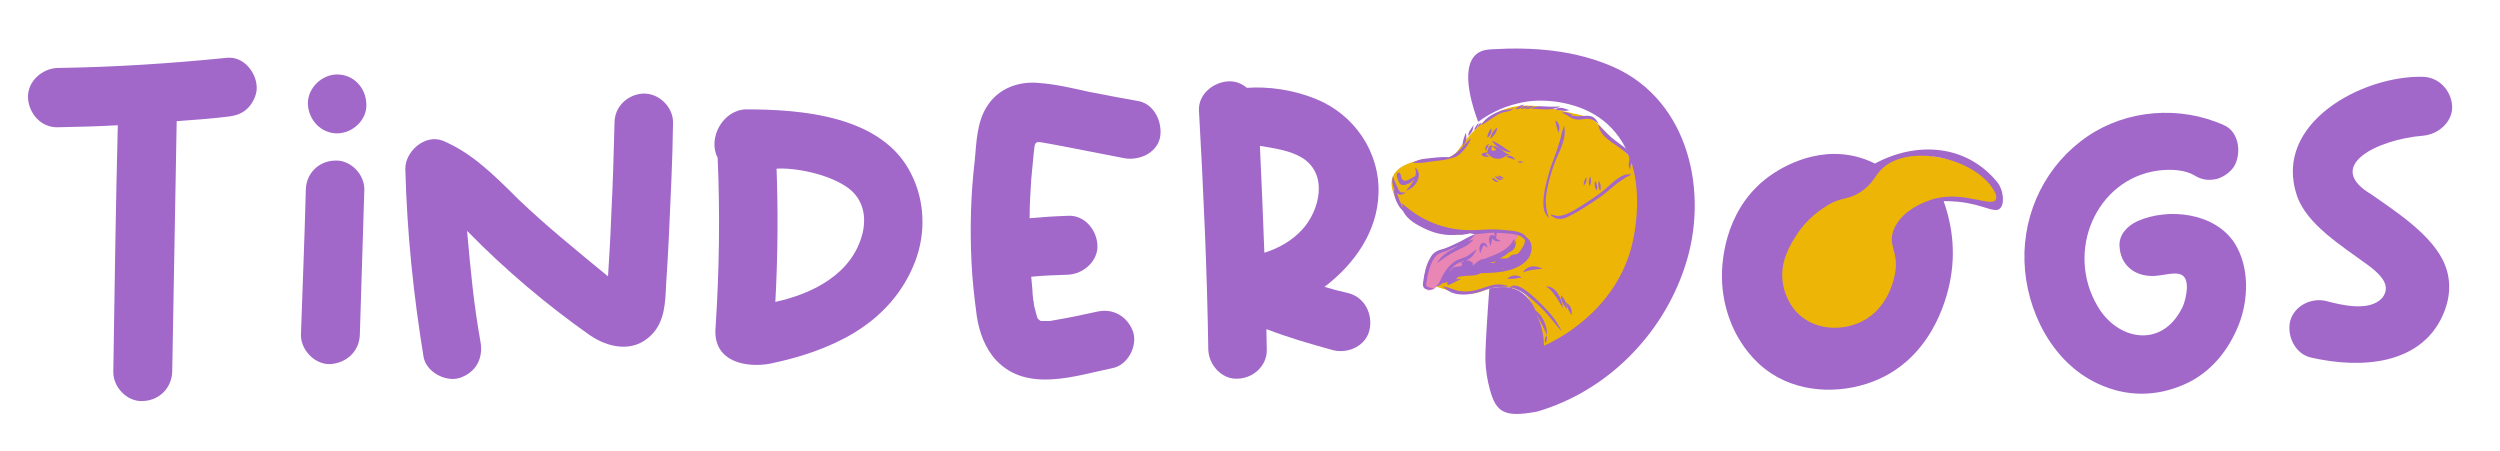 <svg width="144" height="26" viewBox="0 0 144 26" fill="none" xmlns="http://www.w3.org/2000/svg">
<g clip-path="url(#clip0_2596_212640)">
<mask id="mask0_2596_212640" style="mask-type:alpha" maskUnits="userSpaceOnUse" x="0" y="0" width="144" height="26">
<rect y="0.555" width="144" height="24.889" fill="#D9D9D9"/>
</mask>
<g mask="url(#mask0_2596_212640)">
<mask id="mask1_2596_212640" style="mask-type:luminance" maskUnits="userSpaceOnUse" x="-210" y="-43" width="380" height="215">
<path d="M-209.778 -42.113H169.482V171.221H-209.778V-42.113Z" fill="white"/>
</mask>
<g mask="url(#mask1_2596_212640)">
<path d="M14.786 5.014C14.81 5.435 14.575 5.926 14.271 6.231C13.944 6.558 13.546 6.675 13.078 6.722C12.119 6.839 11.16 6.909 10.177 6.979V7.003C10.084 11.799 10.013 16.595 9.92 21.392C9.896 22.351 9.171 23.076 8.212 23.1C7.323 23.146 6.504 22.304 6.527 21.392C6.597 16.666 6.668 11.963 6.785 7.213C5.615 7.283 4.468 7.307 3.322 7.33C2.363 7.354 1.661 6.535 1.614 5.646C1.567 4.686 2.433 3.938 3.322 3.914C6.574 3.868 9.826 3.657 13.078 3.329C14.037 3.236 14.763 4.172 14.786 5.014Z" fill="#A167C9"/>
<path d="M17.733 5.997C17.709 5.061 18.551 4.289 19.417 4.289C20.376 4.289 21.078 5.061 21.102 5.997C21.148 6.909 20.306 7.681 19.417 7.681C18.481 7.681 17.779 6.909 17.733 5.997ZM19.043 20.971C18.13 21.018 17.311 20.152 17.335 19.263C17.428 16.502 17.545 13.718 17.615 10.934C17.639 9.974 18.364 9.272 19.3 9.249C20.189 9.202 21.008 10.044 20.985 10.934C20.891 13.718 20.821 16.502 20.727 19.263C20.704 20.222 19.979 20.901 19.043 20.971Z" fill="#A167C9"/>
<path d="M24.4 20.574C23.815 16.994 23.441 13.391 23.347 9.741C23.324 8.735 24.47 7.705 25.5 8.103C27.114 8.782 28.331 9.951 29.875 11.496C31.466 13.017 33.174 14.397 35.022 15.918C35.093 14.795 35.163 13.695 35.209 12.385C35.303 10.63 35.35 8.852 35.397 7.074C35.397 6.138 36.145 5.436 37.058 5.389C37.994 5.366 38.789 6.208 38.766 7.074C38.742 9.226 38.625 11.379 38.532 13.531C38.485 14.467 38.438 15.403 38.368 16.386C38.321 17.415 38.298 18.538 37.502 19.31C36.473 20.34 35.022 20.036 33.946 19.287C31.489 17.556 29.126 15.567 26.904 13.297C27.091 15.403 27.278 17.485 27.676 19.685C27.84 20.62 27.442 21.439 26.483 21.767C25.687 22.024 24.564 21.439 24.4 20.574Z" fill="#A167C9"/>
<path d="M49.69 13.413C49.901 12.477 49.737 11.494 48.871 10.839C47.725 9.997 45.736 9.646 44.73 9.716C44.823 12.266 44.8 14.817 44.66 17.39C46.789 16.922 49.105 15.799 49.69 13.413ZM42.952 6.3C46.087 6.3 50.837 6.628 52.498 10.043C53.27 11.588 53.34 13.413 52.708 15.074C52.03 16.829 50.813 18.186 49.199 19.169C47.725 20.058 46.04 20.596 44.355 20.947C43.139 21.18 41.01 20.947 41.22 18.817C41.431 15.565 41.478 12.313 41.337 9.084C40.752 7.985 41.618 6.347 42.952 6.3Z" fill="#A167C9"/>
<path d="M60.053 18.49C60.077 18.513 60.124 18.513 60.1 18.513C60.1 18.513 60.077 18.513 60.053 18.49ZM59.89 18.466C59.913 18.466 59.937 18.49 59.96 18.49C59.96 18.49 59.937 18.466 59.89 18.466ZM59.843 18.396C59.796 18.396 59.773 18.373 59.773 18.373C59.773 18.373 59.796 18.373 59.843 18.396ZM59.515 17.273C59.585 17.437 59.562 17.53 59.539 17.437C59.539 17.39 59.515 17.32 59.515 17.273ZM55.959 15.121C55.865 13.155 55.912 11.213 56.146 9.248C56.24 8.242 56.263 7.025 56.848 6.136C57.48 5.107 58.65 4.662 59.843 4.779C60.825 4.849 61.785 5.083 62.744 5.294C63.727 5.481 64.663 5.668 65.622 5.832C66.534 6.043 66.979 7.096 66.815 7.938C66.605 8.85 65.575 9.271 64.733 9.108C63.773 8.92 62.838 8.733 61.855 8.546C61.41 8.453 60.966 8.382 60.498 8.289C59.515 8.125 59.632 8.008 59.515 9.108C59.468 9.506 59.445 9.95 59.398 10.348C59.352 11.073 59.305 11.822 59.305 12.57C60.053 12.5 60.779 12.454 61.528 12.43C62.464 12.383 63.165 13.226 63.212 14.115C63.259 15.05 62.393 15.776 61.528 15.823C60.825 15.846 60.1 15.869 59.398 15.94C59.422 16.197 59.445 16.478 59.468 16.712C59.468 16.899 59.492 17.062 59.515 17.273V17.39C59.515 17.413 59.539 17.437 59.539 17.437V17.46C59.585 17.741 59.679 18.045 59.749 18.303C59.773 18.349 59.796 18.373 59.843 18.42C59.866 18.42 59.866 18.443 59.89 18.443V18.466C59.913 18.466 59.96 18.49 60.007 18.49H60.474C60.498 18.49 60.732 18.443 60.732 18.443C61.551 18.303 62.37 18.139 63.189 17.952C64.101 17.741 64.943 18.209 65.271 19.122C65.528 19.964 64.943 21.04 64.078 21.204C61.925 21.648 59.164 22.631 57.386 20.759C56.731 20.058 56.403 19.122 56.263 18.209C56.123 17.156 56.006 16.15 55.959 15.121Z" fill="#A167C9"/>
<path d="M74.956 9.061C74.324 8.687 73.482 8.547 72.593 8.406H72.57C72.663 10.465 72.757 12.501 72.827 14.56C73.646 14.302 74.442 13.858 75.026 13.203C76.009 12.126 76.547 9.997 74.956 9.061ZM72.967 20.128C72.991 21.087 72.172 21.789 71.283 21.813C70.37 21.859 69.621 21.017 69.598 20.128C69.528 15.542 69.317 10.957 69.06 6.371C69.013 5.435 69.879 4.733 70.745 4.686C71.189 4.663 71.54 4.827 71.821 5.06C73.061 4.967 74.512 5.178 75.775 5.692C77.998 6.581 79.495 8.757 79.401 11.167C79.331 13.32 78.044 15.191 76.29 16.525C76.757 16.665 77.225 16.782 77.717 16.899C78.629 17.157 79.074 18.116 78.887 18.982C78.7 19.894 77.693 20.385 76.804 20.175C75.518 19.824 74.231 19.45 72.944 18.958C72.944 19.332 72.967 19.73 72.967 20.128Z" fill="#A167C9"/>
<path d="M95.701 13.8C95.929 18.226 91.043 22.413 89.536 21.729C88.309 21.172 89.02 17.25 87.43 16.691C86.848 16.485 86.239 16.535 86.239 16.535C85.544 16.592 85.453 16.868 84.735 16.915C84.172 16.951 83.71 16.814 83.374 16.715C82.89 16.572 82.648 16.501 82.589 16.374C82.264 15.671 85.205 13.828 84.977 13.438C84.901 13.307 84.552 13.488 83.957 13.517C82.852 13.572 81.707 13.065 80.992 12.266C80.836 12.091 79.865 11.006 80.233 10.155C80.48 9.583 81.223 9.371 81.587 9.267C82.472 9.014 82.827 9.328 83.468 9.059C83.98 8.843 84.023 8.507 84.602 7.856C84.876 7.547 85.573 6.761 86.49 6.366C87.687 5.849 88.93 6.141 90.234 6.446C90.972 6.62 91.387 6.664 91.791 6.938C92.052 7.115 92.161 7.259 92.859 7.986C93.401 8.551 93.661 8.803 93.764 8.912C94.46 9.648 95.599 11.813 95.701 13.8Z" fill="#EDB506"/>
<path d="M125.828 22.137C124.19 22.862 122.482 22.862 120.868 22.113C118.201 20.896 116.703 17.878 116.61 15.071C116.516 12.193 117.873 9.456 120.26 7.841C122.506 6.32 125.547 6.063 128.098 7.209C128.963 7.584 129.104 8.777 128.729 9.502C128.542 9.877 128.098 10.181 127.723 10.298C127.232 10.415 126.834 10.368 126.413 10.111C125.922 9.807 125.127 9.713 124.261 9.83C120.728 10.345 118.973 14.463 120.798 17.598C121.921 19.586 124.495 20.125 125.688 17.738C125.851 17.41 125.945 16.989 125.969 16.568C125.969 15.211 124.728 15.983 123.793 15.89C122.833 15.82 122.132 15.188 122.085 14.182C122.038 13.55 122.506 13.012 123.138 12.731C124.892 11.959 127.56 12.24 128.706 13.995C129.572 15.352 129.525 17.223 128.963 18.674C128.379 20.171 127.326 21.482 125.828 22.137Z" fill="#A167C9"/>
<path d="M131.91 18.509C132.144 17.597 133.15 17.129 133.992 17.34C134.881 17.574 136.496 17.971 137.221 17.152C137.829 16.38 136.94 15.678 136.379 15.257C134.951 14.204 132.869 12.941 132.308 11.28C130.88 7.092 136.098 4.331 139.561 4.425C140.496 4.448 141.198 5.22 141.245 6.133C141.269 7.045 140.426 7.747 139.561 7.817C136.94 8.028 133.805 9.572 136.612 11.21C137.852 12.099 140.192 13.549 140.847 15.304C141.222 16.263 141.105 17.293 140.684 18.205C139.397 20.989 136.051 21.27 133.103 20.592C132.191 20.381 131.723 19.352 131.91 18.509Z" fill="#A167C9"/>
<path d="M110.641 14.31C110.164 16.543 108.696 21.086 106.687 21.662C104.676 22.239 100.934 19.182 101.041 16.016C101.08 14.861 102.971 13.364 106.687 10.369C107.441 9.762 108.482 8.956 109.893 8.881C110.584 8.845 111.293 8.988 111.905 9.111C112.841 9.299 113.35 9.401 113.883 9.764C114.759 10.361 115.421 11.475 115.154 11.83C114.803 12.299 113.198 10.966 111.952 11.585C111.042 12.038 110.866 13.256 110.641 14.31Z" fill="#EDB506"/>
<path fill-rule="evenodd" clip-rule="evenodd" d="M108.231 21.832C111.565 20.333 112.239 16.661 112.348 16.066C112.715 14.069 112.252 12.418 111.953 11.586C112.157 11.583 112.448 11.587 112.793 11.622C114.258 11.772 114.861 12.296 115.186 12.021C115.496 11.759 115.386 10.921 115.062 10.518C113.278 8.301 110.383 8.13 108 9.421C107.686 9.264 107.221 9.07 106.635 8.958C104.071 8.468 101.98 10.086 101.688 10.318C99.255 12.26 99.176 15.257 99.184 15.976C99.203 17.811 99.932 19.119 100.08 19.377C100.3 19.759 100.893 20.766 102.028 21.511C103.902 22.739 106.378 22.665 108.231 21.832ZM109.17 15.667C109.12 15.986 108.797 17.778 107.191 18.542C106.184 19.022 104.769 19.051 103.759 18.233C102.93 17.561 102.748 16.619 102.704 16.375C102.478 15.101 103.119 14.099 103.481 13.534C104.121 12.534 104.94 12.025 105.305 11.803C106.074 11.336 106.437 11.537 107.16 11.061C107.933 10.552 107.957 10.115 108.459 9.669C109.998 8.302 113.536 9.074 114.731 10.784C114.843 10.945 115.077 11.287 114.957 11.497C114.698 11.952 113.212 11.024 111.489 11.431C111.402 11.452 109.549 11.915 109.06 13.281C108.744 14.16 109.354 14.492 109.17 15.667Z" fill="#A167C9"/>
<path d="M84.977 13.438C84.727 13.698 84.319 14.054 83.732 14.284C83.192 14.495 82.901 14.444 82.587 14.686C82.327 14.888 82.042 15.301 82.037 16.255C82.1 16.409 82.163 16.564 82.227 16.719C82.316 16.727 82.449 16.726 82.575 16.655C82.71 16.58 82.774 16.461 82.802 16.414C82.888 16.266 83.273 16.02 84.041 15.533C84.282 15.38 84.436 15.286 84.612 15.325C84.703 15.345 84.767 15.393 84.871 15.373C84.999 15.346 85.057 15.239 85.133 15.158C85.337 14.941 85.656 14.943 85.824 14.92C86.532 14.82 87.588 13.732 87.426 13.406C87.361 13.275 86.918 13.298 86.034 13.351C85.587 13.377 85.221 13.412 84.977 13.438Z" fill="#EA86B4"/>
<path d="M92.957 3.868C90.735 2.883 88.324 2.698 85.939 2.838C85.71 2.851 85.338 2.868 85.035 3.124C84.01 3.995 84.967 6.558 85.144 7.017C85.482 6.766 85.975 6.452 86.621 6.203C86.621 6.203 87.304 5.938 88.017 5.841C89.158 5.686 91.038 5.902 92.349 6.945C95.267 9.267 94.078 13.843 93.953 14.298C92.911 18.076 89.472 19.675 88.931 19.916C88.93 19.705 88.912 19.456 88.86 19.182C88.784 18.779 88.659 18.447 88.542 18.197C88.493 17.984 88.377 17.62 88.085 17.268C87.959 17.116 87.672 16.779 87.184 16.621C86.876 16.522 86.604 16.53 86.4 16.537C86.147 16.544 85.936 16.584 85.785 16.621C85.655 18.35 85.579 19.677 85.562 20.311C85.557 20.485 85.552 20.758 85.581 21.11C85.604 21.39 85.647 21.714 85.728 22.07C86.101 23.731 86.523 24.082 88.535 23.708C92.558 22.538 95.764 19.286 97.051 15.354C98.455 11.143 97.308 5.811 92.957 3.868Z" fill="#A167C9"/>
<path d="M91.365 10.198C91.277 10.344 91.212 10.506 91.218 10.68C91.366 10.567 91.409 10.373 91.365 10.198Z" fill="#A167C9"/>
<path d="M91.6 10.182C91.597 10.135 91.553 10.272 91.544 10.29C91.491 10.432 91.507 10.591 91.568 10.729C91.656 10.558 91.655 10.362 91.6 10.182Z" fill="#A167C9"/>
<path d="M91.97 10.627C91.947 10.552 91.911 10.481 91.877 10.41C91.842 10.552 91.832 10.705 91.899 10.839C91.921 10.888 91.95 10.934 91.982 10.977C92.002 10.862 92.006 10.739 91.97 10.627Z" fill="#A167C9"/>
<path d="M92.112 10.434C92.098 10.412 92.092 10.364 92.087 10.417C92.087 10.416 92.087 10.416 92.087 10.415C92.086 10.421 92.085 10.427 92.084 10.432C92.084 10.432 92.084 10.431 92.084 10.431C92.039 10.622 92.065 10.823 92.168 10.99C92.233 10.806 92.204 10.604 92.112 10.434Z" fill="#A167C9"/>
<path d="M84.251 8.381C84.277 8.394 84.308 8.348 84.313 8.334C84.471 8.146 84.499 7.883 84.424 7.653C84.341 7.883 84.251 8.113 84.24 8.36C84.24 8.359 84.24 8.358 84.24 8.357C84.239 8.367 84.242 8.375 84.251 8.381Z" fill="#A167C9"/>
<path d="M84.602 7.855C84.627 7.764 84.706 7.701 84.756 7.624C84.845 7.503 84.858 7.348 84.877 7.205C84.776 7.377 84.5 7.645 84.602 7.855Z" fill="#A167C9"/>
<path d="M87.435 6.28C87.541 6.258 87.633 6.196 87.702 6.114C87.715 6.091 87.815 5.997 87.751 6.029L87.75 6.029H87.75C87.643 6.061 87.532 6.09 87.44 6.157C87.384 6.195 87.332 6.24 87.282 6.287C87.333 6.294 87.386 6.291 87.435 6.28Z" fill="#A167C9"/>
<path d="M87.695 6.172C87.653 6.2 87.615 6.236 87.587 6.277C87.669 6.274 87.752 6.262 87.828 6.231C87.9 6.199 87.962 6.149 88.023 6.099C87.91 6.099 87.79 6.103 87.695 6.172Z" fill="#A167C9"/>
<path d="M87.833 6.263C88.021 6.313 88.2 6.223 88.357 6.128C88.171 6.087 87.976 6.137 87.833 6.263Z" fill="#A167C9"/>
<path d="M88.197 6.268C88.213 6.267 88.229 6.266 88.245 6.266C88.245 6.266 88.244 6.266 88.243 6.266C88.245 6.266 88.246 6.266 88.247 6.266C88.246 6.266 88.246 6.266 88.245 6.266C88.633 6.272 89.022 6.329 89.409 6.278C89.572 6.254 89.734 6.209 89.88 6.133C89.721 6.145 89.561 6.145 89.401 6.142C89.005 6.167 88.544 6.019 88.197 6.268Z" fill="#A167C9"/>
<path d="M89.817 6.216C89.729 6.227 89.639 6.259 89.577 6.322C89.66 6.323 89.743 6.339 89.824 6.354C90.004 6.393 90.236 6.404 90.394 6.347H90.395C90.206 6.288 90.021 6.185 89.817 6.216Z" fill="#A167C9"/>
<path d="M90.149 6.47C90.093 6.467 90.035 6.47 89.981 6.487C90.059 6.539 90.139 6.591 90.229 6.619C90.51 6.824 90.773 6.941 91.143 6.869C91.305 6.845 91.471 6.819 91.63 6.867C91.801 6.917 91.938 7.035 92.082 7.133C91.785 6.556 91.483 6.665 90.936 6.7C90.776 6.7 90.619 6.664 90.462 6.637C90.483 6.634 90.582 6.613 90.564 6.603L90.565 6.603C90.427 6.557 90.299 6.472 90.149 6.47Z" fill="#A167C9"/>
<path d="M89.037 11.643C89.035 11.155 89.158 10.677 89.282 10.209C89.34 9.979 89.412 9.754 89.497 9.533C89.739 8.81 90.289 8.026 90.086 7.243C90.042 7.376 90.001 7.512 89.963 7.647C89.823 8.332 89.555 8.975 89.319 9.629C89.106 10.35 88.871 11.094 88.901 11.853C88.916 12.114 89.015 12.385 89.226 12.551C89.095 12.269 89.045 11.953 89.037 11.643Z" fill="#A167C9"/>
<path d="M89.698 7.43C89.72 7.502 89.747 7.572 89.771 7.643C89.811 7.492 89.849 7.327 89.788 7.177C89.75 7.076 89.677 6.982 89.574 6.943C89.634 7.1 89.641 7.272 89.698 7.43Z" fill="#A167C9"/>
<path d="M87.743 9.345C87.646 9.284 87.523 9.27 87.418 9.318C87.513 9.387 87.637 9.386 87.743 9.345Z" fill="#A167C9"/>
<path d="M92.06 7.18C92.175 7.922 92.964 8.225 93.48 8.661C93.718 8.851 93.92 8.966 93.83 9.31C93.814 9.415 93.802 9.525 93.834 9.628C93.85 9.68 93.877 9.728 93.912 9.77C93.906 9.731 93.903 9.692 93.905 9.653C93.913 9.522 93.979 9.405 94.017 9.281C94.127 8.967 93.878 8.724 93.647 8.554C93.371 8.329 93.073 8.133 92.8 7.904C92.54 7.678 92.302 7.426 92.06 7.18Z" fill="#A167C9"/>
<path d="M93.916 10.05C93.932 10.027 93.889 9.943 93.894 9.991C93.89 10.097 93.676 10.022 93.603 10.062C93.072 10.251 92.704 10.716 92.267 11.051C91.916 11.325 91.537 11.561 91.166 11.807C90.757 12.047 90.193 12.461 89.712 12.435C89.564 12.425 89.421 12.383 89.283 12.333C89.544 12.664 89.945 12.677 90.3 12.493C90.721 12.293 91.119 12.048 91.508 11.792C91.755 11.627 92.007 11.467 92.249 11.295C92.585 11.047 92.883 10.753 93.22 10.507C93.372 10.399 93.528 10.298 93.683 10.195C93.763 10.153 93.88 10.144 93.916 10.05Z" fill="#A167C9"/>
<path d="M86.148 8.649L86.151 8.648C85.936 8.746 85.835 8.65 85.947 8.437C85.939 8.439 85.93 8.441 85.922 8.444C85.94 8.424 85.968 8.43 85.99 8.441C85.989 8.437 85.988 8.434 85.987 8.431C86.063 8.499 86.121 8.566 86.188 8.636C86.175 8.638 86.162 8.643 86.148 8.649ZM86.697 9.007C86.723 8.988 86.746 8.97 86.767 8.95C86.835 8.953 86.906 8.94 86.968 8.913C86.785 8.883 86.638 8.748 86.49 8.63C86.339 8.518 86.157 8.411 85.973 8.407C85.855 8.302 85.713 8.492 85.709 8.609C85.669 8.655 85.66 8.727 85.673 8.784C85.072 8.789 85.416 9.143 85.797 8.998C85.786 8.994 85.776 8.99 85.766 8.987C85.776 8.99 85.786 8.994 85.797 8.997C85.719 8.97 85.637 8.939 85.566 8.905C85.61 8.879 85.651 8.851 85.687 8.824C85.71 8.879 85.762 8.923 85.819 8.944C85.797 8.957 85.812 8.979 85.816 8.996C85.821 8.991 85.822 8.984 85.824 8.977C86.053 9.198 86.443 9.197 86.697 9.007Z" fill="#A167C9"/>
<path d="M85.938 8.107C86.18 8.484 86.6 8.751 87.052 8.771C86.675 8.56 86.35 8.256 85.938 8.107Z" fill="#A167C9"/>
<path d="M85.57 8.474C85.543 8.547 85.546 8.629 85.575 8.701C85.643 8.568 85.712 8.434 85.774 8.297C85.681 8.312 85.603 8.387 85.57 8.474Z" fill="#A167C9"/>
<path d="M86.772 9.049C86.874 9.048 86.961 9.11 87.056 9.138C87.128 9.161 87.202 9.181 87.277 9.191C87.216 9.108 87.139 9.027 87.04 8.99C86.946 8.957 86.818 8.961 86.756 9.05C86.761 9.05 86.766 9.049 86.772 9.049Z" fill="#A167C9"/>
<path d="M84.897 7.475C85.088 7.465 85.125 7.235 85.179 7.091C85.022 7.175 84.993 7.345 84.897 7.475Z" fill="#A167C9"/>
<path d="M85.13 7.27C85.126 7.288 85.122 7.306 85.122 7.324C85.161 7.298 85.2 7.271 85.234 7.238C85.283 7.19 85.315 7.129 85.342 7.066C85.249 7.103 85.154 7.166 85.13 7.27Z" fill="#A167C9"/>
<path d="M85.326 7.207C85.668 7.03 85.956 6.767 86.297 6.589C86.376 6.548 86.456 6.51 86.54 6.483C86.72 6.431 86.92 6.433 87.08 6.326C87.13 6.293 87.177 6.253 87.218 6.21C86.995 6.344 86.73 6.294 86.49 6.365C86.043 6.535 85.555 6.764 85.326 7.207Z" fill="#A167C9"/>
<path d="M86.115 10.322C86.06 10.29 86.002 10.259 85.948 10.225C85.956 10.322 86.025 10.408 86.112 10.449C86.175 10.48 86.248 10.488 86.318 10.483C86.254 10.426 86.19 10.366 86.115 10.322Z" fill="#A167C9"/>
<path d="M86.535 10.358C86.532 10.355 86.528 10.354 86.525 10.351L86.525 10.352C86.395 10.269 86.265 10.157 86.101 10.166C86.201 10.299 86.363 10.416 86.535 10.358Z" fill="#A167C9"/>
<path d="M86.628 10.294C86.536 10.189 86.405 10.114 86.262 10.121C86.344 10.24 86.485 10.303 86.628 10.294Z" fill="#A167C9"/>
<path d="M85.896 7.385C85.765 7.542 85.672 7.734 85.669 7.941C85.85 7.822 85.948 7.597 85.896 7.385Z" fill="#A167C9"/>
<path d="M86.244 7.354C86.022 7.499 85.873 7.734 85.845 7.998C86.042 7.831 86.219 7.621 86.244 7.354Z" fill="#A167C9"/>
<path d="M81.359 10.507C81.249 10.682 81.12 10.846 80.967 10.986C81.138 10.946 81.296 10.847 81.424 10.728C81.609 10.545 81.748 10.285 81.722 10.019C81.709 9.869 81.627 9.727 81.501 9.644C81.566 9.802 81.572 9.98 81.525 10.144C81.283 10.231 80.95 10.595 80.732 10.289C80.71 10.2 80.699 10.104 80.663 10.017C80.638 9.905 80.464 9.922 80.459 10.036C80.454 10.156 80.481 10.279 80.541 10.383C80.563 10.499 80.624 10.625 80.751 10.649C80.843 10.669 80.939 10.655 81.029 10.632C81.014 10.627 80.997 10.623 80.981 10.618C81.193 10.606 81.355 10.445 81.477 10.285C81.448 10.364 81.404 10.436 81.359 10.507Z" fill="#A167C9"/>
<path d="M83.544 9.027C83.543 9.027 83.541 9.028 83.54 9.029C83.542 9.028 83.543 9.027 83.544 9.027ZM81.792 9.385C82.101 9.368 82.404 9.3 82.713 9.269C83.039 9.238 83.364 9.19 83.677 9.085C83.858 9.051 84.017 8.944 84.146 8.817C84.401 8.575 84.608 8.283 84.74 7.956C84.319 8.324 83.997 8.84 83.468 9.059C82.998 9.018 82.526 9.098 82.059 9.144C81.813 9.174 81.573 9.255 81.358 9.377C81.502 9.389 81.647 9.392 81.792 9.385Z" fill="#A167C9"/>
<path d="M85.269 14.584C85.29 14.486 85.331 14.393 85.369 14.3C85.403 14.236 85.441 14.078 85.536 14.158C85.587 14.194 85.629 14.241 85.681 14.275C85.672 14.247 85.666 14.218 85.658 14.19C85.607 13.945 85.352 13.907 85.248 14.139C85.191 14.278 85.19 14.453 85.269 14.584Z" fill="#A167C9"/>
<path d="M82.164 16.266C82.239 15.76 82.38 15.081 82.747 14.705C82.9 14.572 83.103 14.529 83.289 14.463C83.529 14.372 83.762 14.264 83.998 14.165C83.531 14.421 83.014 14.677 82.759 15.171C82.951 15.015 83.163 14.883 83.367 14.741C83.69 14.526 84.047 14.37 84.391 14.195C84.581 14.089 84.753 13.951 84.891 13.784C84.781 13.815 84.671 13.851 84.563 13.891C84.725 13.787 84.849 13.636 84.988 13.504C84.626 13.582 84.323 13.822 83.989 13.971C83.725 14.094 83.463 14.226 83.188 14.32C82.808 14.421 82.532 14.519 82.359 14.901C82.155 15.297 82.042 15.734 81.984 16.173C81.934 16.381 81.936 16.635 82.198 16.674C82.337 16.691 82.473 16.645 82.605 16.612C82.384 16.545 82.068 16.607 82.164 16.266Z" fill="#A167C9"/>
<path d="M86.374 16.382C85.964 16.374 85.58 16.545 85.195 16.662C84.695 16.819 84.133 16.85 83.644 16.639C83.462 16.572 83.275 16.505 83.08 16.492C83.248 16.624 83.413 16.765 83.61 16.85C84.059 17.025 84.566 16.979 85.025 16.869C85.432 16.767 85.817 16.571 86.239 16.535C86.465 16.513 86.695 16.525 86.918 16.484C86.739 16.441 86.559 16.39 86.374 16.382Z" fill="#A167C9"/>
<path d="M83.754 15.314C83.918 15.164 84.128 15.091 84.338 15.035C84.329 15.052 84.322 15.07 84.315 15.087C84.207 15.049 84.094 15.186 84.253 15.213C84.209 15.252 84.167 15.293 84.134 15.343C83.998 15.346 83.608 15.368 83.599 15.546C83.553 15.574 83.51 15.606 83.469 15.64C83.551 15.521 83.645 15.41 83.754 15.314ZM86.495 15.479C86.527 15.465 86.558 15.451 86.589 15.436C86.599 15.442 86.609 15.449 86.619 15.454C86.578 15.464 86.536 15.471 86.495 15.479ZM84.071 15.491C84.069 15.501 84.067 15.51 84.066 15.519C84.049 15.523 84.033 15.526 84.017 15.529C84.035 15.517 84.053 15.504 84.071 15.491ZM86.033 14.869C85.996 14.886 85.957 14.9 85.918 14.909C85.964 14.891 86.01 14.874 86.056 14.856C86.048 14.861 86.041 14.865 86.033 14.869ZM86.095 15.127C85.998 15.185 85.878 15.13 85.775 15.112C85.908 15.131 86.043 15.107 86.16 15.039C86.139 15.069 86.12 15.1 86.095 15.127ZM84.178 15.515C84.181 15.511 84.185 15.508 84.189 15.504C84.196 15.505 84.203 15.508 84.21 15.51C84.202 15.513 84.194 15.516 84.186 15.519C84.183 15.518 84.181 15.517 84.178 15.515ZM83.099 16.303C83.2 16.332 83.32 16.245 83.414 16.213C83.333 16.276 83.32 16.405 83.447 16.411C83.627 16.347 83.792 16.241 83.965 16.159C84.029 16.128 84.094 16.099 84.161 16.073C84.061 16.064 83.961 16.071 83.863 16.087C83.905 16.049 83.943 16.006 83.972 15.956C84.088 15.93 84.206 15.909 84.325 15.894C84.648 15.862 84.995 15.908 85.287 15.736C86.201 15.72 87.437 15.668 88.041 14.877C88.279 14.519 88.317 13.927 87.921 13.667C87.748 13.395 87.391 13.339 87.096 13.292C86.629 13.244 86.159 13.195 85.69 13.218C85.275 13.25 84.864 13.265 84.446 13.253C83.524 13.225 82.594 12.939 81.802 12.485C81.375 12.232 81.1 11.998 80.73 11.706C80.748 11.773 80.777 11.84 80.813 11.903C80.808 11.918 80.805 11.933 80.802 11.949C80.651 11.679 80.554 11.386 80.45 11.096C80.614 11.296 80.817 11.208 80.99 11.074C80.597 11.133 80.633 11.062 80.467 10.737C80.383 10.546 80.293 10.356 80.232 10.156C80.158 10.392 80.202 10.656 80.307 10.877C80.263 11.257 80.414 11.628 80.624 11.938C80.65 11.973 80.677 12.007 80.706 12.04C80.759 12.103 80.826 12.144 80.85 12.226C81.11 12.674 81.556 12.916 82.013 13.146C82.612 13.44 83.286 13.601 83.957 13.518C84.198 13.546 84.444 13.494 84.679 13.437C84.928 13.518 85.191 13.479 85.444 13.445C85.653 13.42 85.864 13.403 86.075 13.403C86.051 13.499 86.108 13.594 86.156 13.674C86.087 13.548 85.928 13.484 85.821 13.605C85.69 13.776 85.812 13.994 85.854 14.175C85.925 14.046 85.896 13.886 85.952 13.752C86.186 13.931 86.155 13.915 86.453 13.878C86.355 13.815 86.215 13.809 86.165 13.688C86.199 13.732 86.197 13.459 86.2 13.428C86.352 13.39 86.511 13.434 86.666 13.436C87.061 13.477 87.585 13.464 87.837 13.824C87.846 14.046 87.713 14.231 87.593 14.406C87.399 14.682 87.419 14.617 87.123 14.673C87.047 14.697 86.987 14.75 86.932 14.805C86.78 14.944 86.559 14.85 86.379 14.9C86.541 14.783 86.74 14.717 86.872 14.56C87.019 14.499 87.171 14.412 87.249 14.267C87.298 14.14 87.331 13.992 87.315 13.858C87.275 13.916 87.234 13.981 87.195 14.042C87.209 13.996 87.287 13.807 87.217 13.793C87.199 13.789 87.179 13.8 87.174 13.818C87.174 13.817 87.174 13.816 87.174 13.816C86.852 14.447 86.134 14.661 85.521 14.907C85.238 14.915 85.018 15.133 84.828 15.32C84.851 15.223 84.843 15.029 84.696 15.08C84.682 14.995 84.578 14.976 84.519 15.029C84.507 15.011 84.49 14.997 84.47 14.989C84.752 14.883 84.938 14.622 85.063 14.359C84.853 14.497 84.664 14.669 84.442 14.79C84.323 14.847 84.195 14.877 84.072 14.923C83.602 15.092 83.281 15.516 83.061 15.947C82.965 16.141 82.902 16.381 82.689 16.478C82.844 16.502 82.996 16.418 83.091 16.299C83.094 16.3 83.096 16.302 83.099 16.303Z" fill="#A167C9"/>
<path d="M89.949 19.092C89.652 18.38 89.081 17.824 88.543 17.287C88.228 17.003 87.516 16.302 87.07 16.474C87.007 16.502 86.959 16.561 86.952 16.629C86.996 16.575 87.067 16.553 87.135 16.568C87.683 16.755 88.144 17.142 88.564 17.531C89.085 17.997 89.497 18.563 89.949 19.092Z" fill="#A167C9"/>
<path d="M89.058 18.842C88.968 18.509 88.804 18.177 88.533 17.955C88.48 17.912 88.422 17.873 88.362 17.843C88.477 18.053 88.583 18.268 88.704 18.476C88.846 18.743 88.984 19.014 89.096 19.295C89.111 19.143 89.094 18.99 89.058 18.842Z" fill="#A167C9"/>
<path d="M89.08 19.622C89.112 19.528 89.105 19.426 89.08 19.331C89.006 19.424 88.969 19.544 88.986 19.662C88.99 19.698 88.997 19.735 89.007 19.77C89.037 19.724 89.062 19.674 89.08 19.622Z" fill="#A167C9"/>
<path d="M89.917 17.284C89.794 16.955 89.58 16.586 89.208 16.51C89.156 16.501 89.103 16.498 89.05 16.505C89.114 16.537 89.173 16.578 89.228 16.623C89.308 16.691 89.378 16.769 89.444 16.85C89.675 17.127 89.838 17.451 90.03 17.754C90.008 17.595 89.969 17.436 89.917 17.284Z" fill="#A167C9"/>
<path d="M90.152 17.324C90.088 17.205 90.001 17.098 89.906 17.002C89.904 17.106 89.922 17.211 89.954 17.31C90.006 17.495 90.134 17.643 90.244 17.797C90.244 17.797 90.244 17.797 90.244 17.796C90.268 17.687 90.22 17.456 90.152 17.324Z" fill="#A167C9"/>
<path d="M90.465 17.698C90.406 17.582 90.311 17.481 90.195 17.422C90.238 17.564 90.278 17.71 90.343 17.845C90.397 17.953 90.465 18.055 90.524 18.16C90.537 18.005 90.536 17.84 90.465 17.698Z" fill="#A167C9"/>
<path d="M88.231 15.347C88.059 15.37 87.896 15.459 87.789 15.597C87.766 15.626 87.745 15.657 87.727 15.69C87.79 15.665 87.853 15.642 87.917 15.621C88.134 15.554 88.362 15.531 88.587 15.504C88.674 15.492 88.763 15.487 88.849 15.47C88.794 15.442 88.733 15.424 88.674 15.404C88.532 15.358 88.381 15.328 88.231 15.347Z" fill="#A167C9"/>
<path d="M87.194 15.87C87.049 15.889 86.911 15.959 86.805 16.059C86.956 16.065 87.109 16.065 87.26 16.048C87.389 16.03 87.518 16 87.649 15.993C87.519 15.901 87.354 15.851 87.194 15.87Z" fill="#A167C9"/>
</g>
</g>
</g>
<defs>
<clipPath id="clip0_2596_212640">
<rect width="144" height="24.889" fill="white" transform="translate(0 0.555)"/>
</clipPath>
</defs>
</svg>
